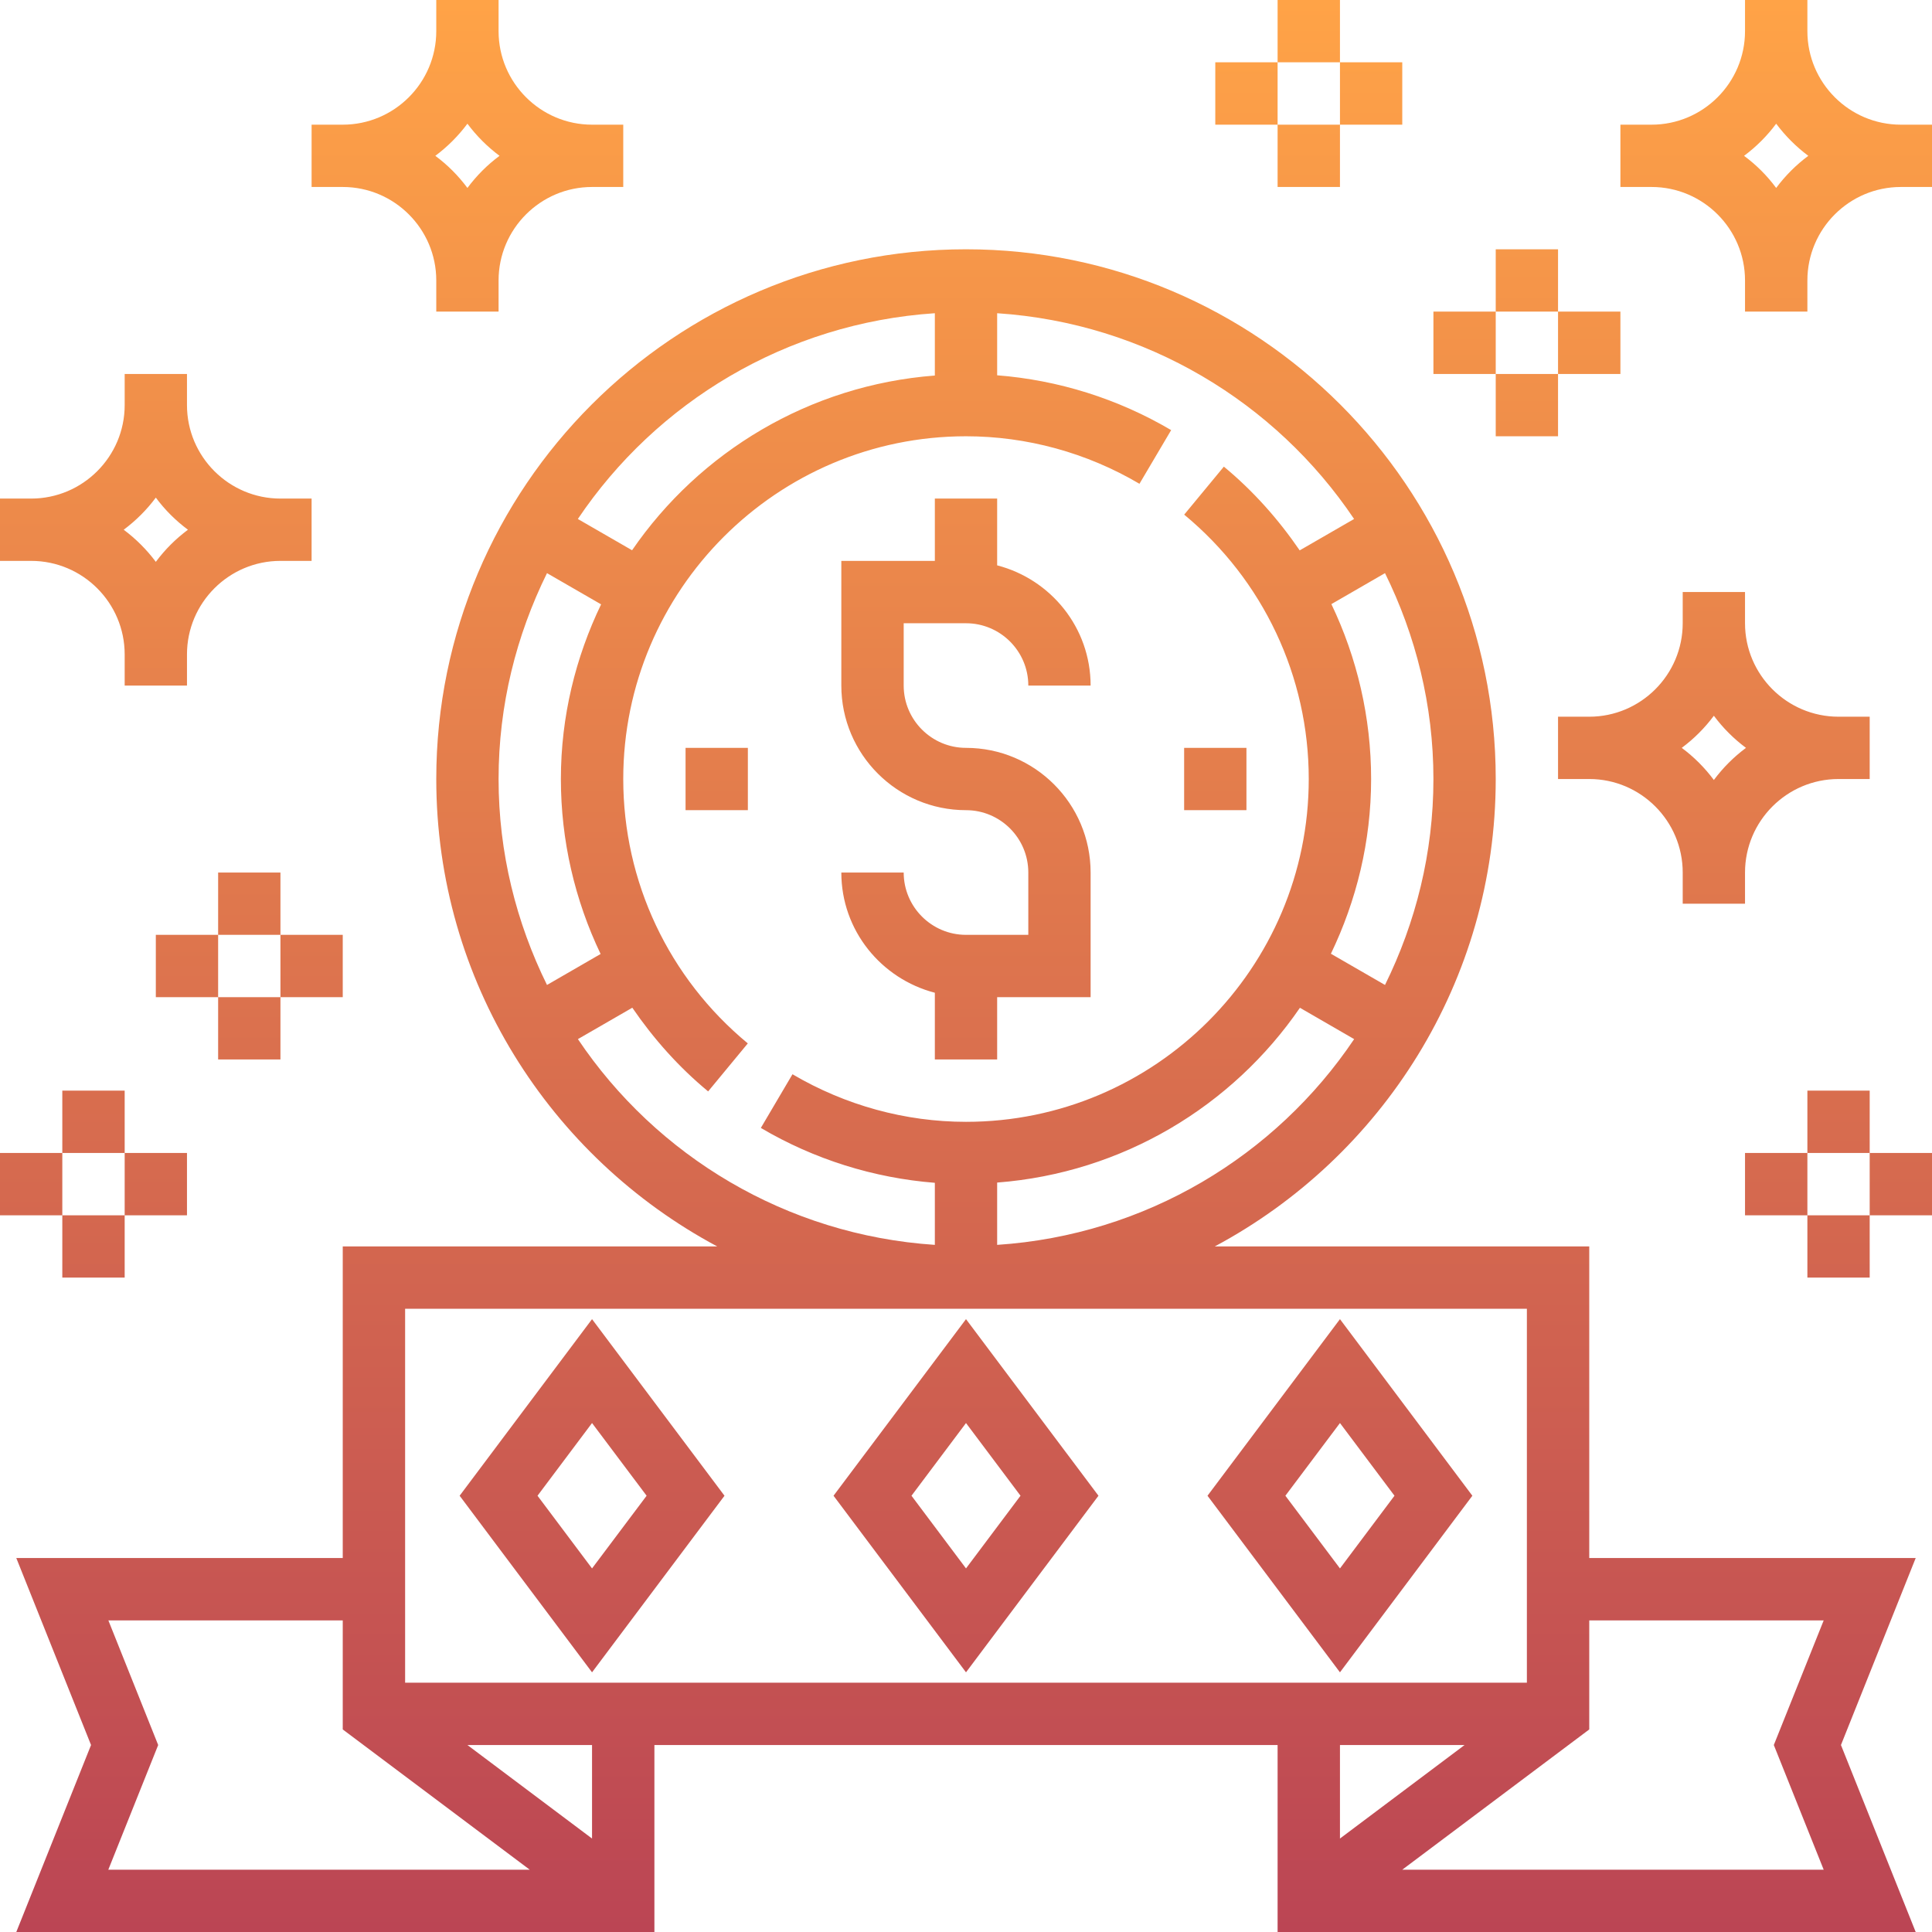 <svg width="32" height="32" viewBox="0 0 32 32" fill="none" xmlns="http://www.w3.org/2000/svg">
<path d="M17.032 15.484V14.452C17.032 13.882 16.569 13.419 16 13.419C14.861 13.419 13.935 12.493 13.935 11.355V9.29H15.484V8.258H16.516V9.364C17.404 9.594 18.064 10.395 18.064 11.355H17.032C17.032 10.786 16.569 10.323 16 10.323H14.968V11.355C14.968 11.924 15.431 12.387 16 12.387C17.139 12.387 18.064 13.313 18.064 14.452V16.516H16.516V17.548H15.484V16.443C14.595 16.212 13.935 15.411 13.935 14.452H14.968C14.968 15.021 15.431 15.484 16 15.484H17.032ZM11.355 13.419H12.387V12.387H11.355V13.419ZM20.645 12.387H19.613V13.419H20.645V12.387ZM16 27.699L13.806 24.774L16 21.849L18.194 24.774L16 27.699ZM15.097 24.774L16 25.978L16.903 24.774L16 23.57L15.097 24.774ZM22.194 27.699L20 24.774L22.194 21.849L24.387 24.774L22.194 27.699ZM21.29 24.774L22.194 25.978L23.097 24.774L22.194 23.57L21.29 24.774ZM9.806 27.699L7.613 24.774L9.806 21.849L12 24.774L9.806 27.699ZM8.903 24.774L9.806 25.978L10.71 24.774L9.806 23.57L8.903 24.774ZM31.73 25.806L30.492 28.903L31.73 32H21.161V28.903H10.839V32H0.27L1.508 28.903L0.27 25.806H5.677V20.645H11.88C9.114 19.167 7.226 16.252 7.226 12.903C7.226 8.065 11.162 4.129 16 4.129C20.838 4.129 24.774 8.065 24.774 12.903C24.774 16.252 22.886 19.167 20.12 20.645H26.323V25.806H31.73ZM22.429 17.211L21.531 16.692C20.413 18.321 18.596 19.427 16.516 19.587V20.619C18.977 20.456 21.128 19.146 22.429 17.211ZM23.742 12.903C23.742 11.678 23.448 10.523 22.94 9.493L22.052 10.006C22.479 10.899 22.71 11.885 22.71 12.903C22.71 13.94 22.466 14.919 22.044 15.797L22.94 16.314C23.448 15.283 23.742 14.128 23.742 12.903ZM9.571 8.596L10.469 9.114C11.587 7.486 13.405 6.379 15.484 6.22V5.188C13.023 5.351 10.872 6.661 9.571 8.596ZM8.258 12.903C8.258 14.128 8.552 15.283 9.06 16.314L9.948 15.801C9.521 14.908 9.29 13.922 9.29 12.903C9.29 11.866 9.534 10.887 9.956 10.01L9.06 9.493C8.552 10.523 8.258 11.678 8.258 12.903ZM15.484 20.619V19.591C14.472 19.511 13.485 19.203 12.602 18.682L13.126 17.793C14.001 18.308 14.994 18.581 16 18.581C19.13 18.581 21.677 16.034 21.677 12.903C21.677 11.205 20.925 9.608 19.614 8.524L20.271 7.729C20.761 8.134 21.177 8.605 21.527 9.116L22.428 8.596C21.128 6.661 18.977 5.351 16.516 5.188V6.216C17.527 6.295 18.514 6.603 19.398 7.124L18.873 8.013C18 7.498 17.006 7.226 16 7.226C12.87 7.226 10.323 9.773 10.323 12.903C10.323 14.602 11.075 16.198 12.386 17.282L11.729 18.077C11.239 17.672 10.823 17.202 10.473 16.691L9.572 17.211C10.872 19.146 13.023 20.456 15.484 20.619ZM6.71 21.677V27.871H25.29V21.677H6.71ZM2.62 28.903L1.794 30.968H8.774L5.677 28.645V26.839H1.795L2.62 28.903ZM9.806 28.903H7.742L9.806 30.452V28.903ZM22.194 28.903V30.452L24.258 28.903H22.194ZM29.38 28.903L30.206 26.839H26.323V28.645L23.226 30.968H30.206L29.38 28.903ZM31.484 2.065H32V3.097H31.484C30.63 3.097 29.936 3.792 29.936 4.645V5.161H28.903V4.645C28.903 3.792 28.208 3.097 27.355 3.097H26.839V2.065H27.355C28.208 2.065 28.903 1.37 28.903 0.516V0H29.936V0.516C29.936 1.37 30.63 2.065 31.484 2.065ZM29.951 2.581C29.749 2.43 29.57 2.251 29.419 2.049C29.269 2.251 29.09 2.43 28.887 2.581C29.09 2.731 29.269 2.91 29.419 3.113C29.57 2.91 29.749 2.731 29.951 2.581ZM0.516 9.29H0V8.258H0.516C1.37 8.258 2.065 7.563 2.065 6.71V6.194H3.097V6.71C3.097 7.563 3.792 8.258 4.645 8.258H5.161V9.29H4.645C3.792 9.29 3.097 9.985 3.097 10.839V11.355H2.065V10.839C2.065 9.985 1.37 9.29 0.516 9.29ZM2.049 8.774C2.251 8.925 2.43 9.104 2.581 9.306C2.731 9.104 2.91 8.925 3.113 8.774C2.91 8.623 2.731 8.445 2.581 8.242C2.43 8.445 2.251 8.623 2.049 8.774ZM7.226 0H8.258V0.516C8.258 1.37 8.953 2.065 9.806 2.065H10.323V3.097H9.806C8.953 3.097 8.258 3.792 8.258 4.645V5.161H7.226V4.645C7.226 3.792 6.531 3.097 5.677 3.097H5.161V2.065H5.677C6.531 2.065 7.226 1.37 7.226 0.516V0ZM7.742 2.049C7.591 2.251 7.413 2.43 7.21 2.581C7.413 2.731 7.591 2.91 7.742 3.113C7.893 2.91 8.071 2.731 8.274 2.581C8.071 2.43 7.893 2.251 7.742 2.049ZM28.903 9.806V10.323C28.903 11.176 29.598 11.871 30.452 11.871H30.968V12.903H30.452C29.598 12.903 28.903 13.598 28.903 14.452V14.968H27.871V14.452C27.871 13.598 27.176 12.903 26.323 12.903H25.806V11.871H26.323C27.176 11.871 27.871 11.176 27.871 10.323V9.806H28.903ZM28.387 11.855C28.236 12.058 28.058 12.236 27.855 12.387C28.058 12.538 28.236 12.716 28.387 12.919C28.538 12.716 28.716 12.538 28.919 12.387C28.716 12.236 28.538 12.058 28.387 11.855ZM22.194 0H21.161V1.032H22.194V0ZM22.194 3.097V2.065H21.161V3.097H22.194ZM23.226 2.065V1.032H22.194V2.065H23.226ZM20.129 1.032V2.065H21.161V1.032H20.129ZM4.645 14.452H3.613V15.484H4.645V14.452ZM3.613 17.548H4.645V16.516H3.613V17.548ZM4.645 16.516H5.677V15.484H4.645V16.516ZM2.581 15.484V16.516H3.613V15.484H2.581ZM2.065 18.064H1.032V19.097H2.065V18.064ZM1.032 21.161H2.065V20.129H1.032V21.161ZM3.097 20.129V19.097H2.065V20.129H3.097ZM1.032 19.097H0V20.129H1.032V19.097ZM24.774 4.129V5.161H25.806V4.129H24.774ZM24.774 7.226H25.806V6.194H24.774V7.226ZM26.839 6.194V5.161H25.806V6.194H26.839ZM23.742 5.161V6.194H24.774V5.161H23.742ZM30.968 18.064H29.936V19.097H30.968V18.064ZM29.936 21.161H30.968V20.129H29.936V21.161ZM30.968 20.129H32V19.097H30.968V20.129ZM28.903 19.097V20.129H29.936V19.097H28.903Z" fill="url(#paint0_linear_321_12636)"/>
<defs>
<linearGradient id="paint0_linear_321_12636" x1="16" y1="0" x2="16" y2="32" gradientUnits="userSpaceOnUse">
<stop stop-color="#FFA347"/>
<stop offset="1" stop-color="#BB4554"/>
</linearGradient>
</defs>
</svg>
